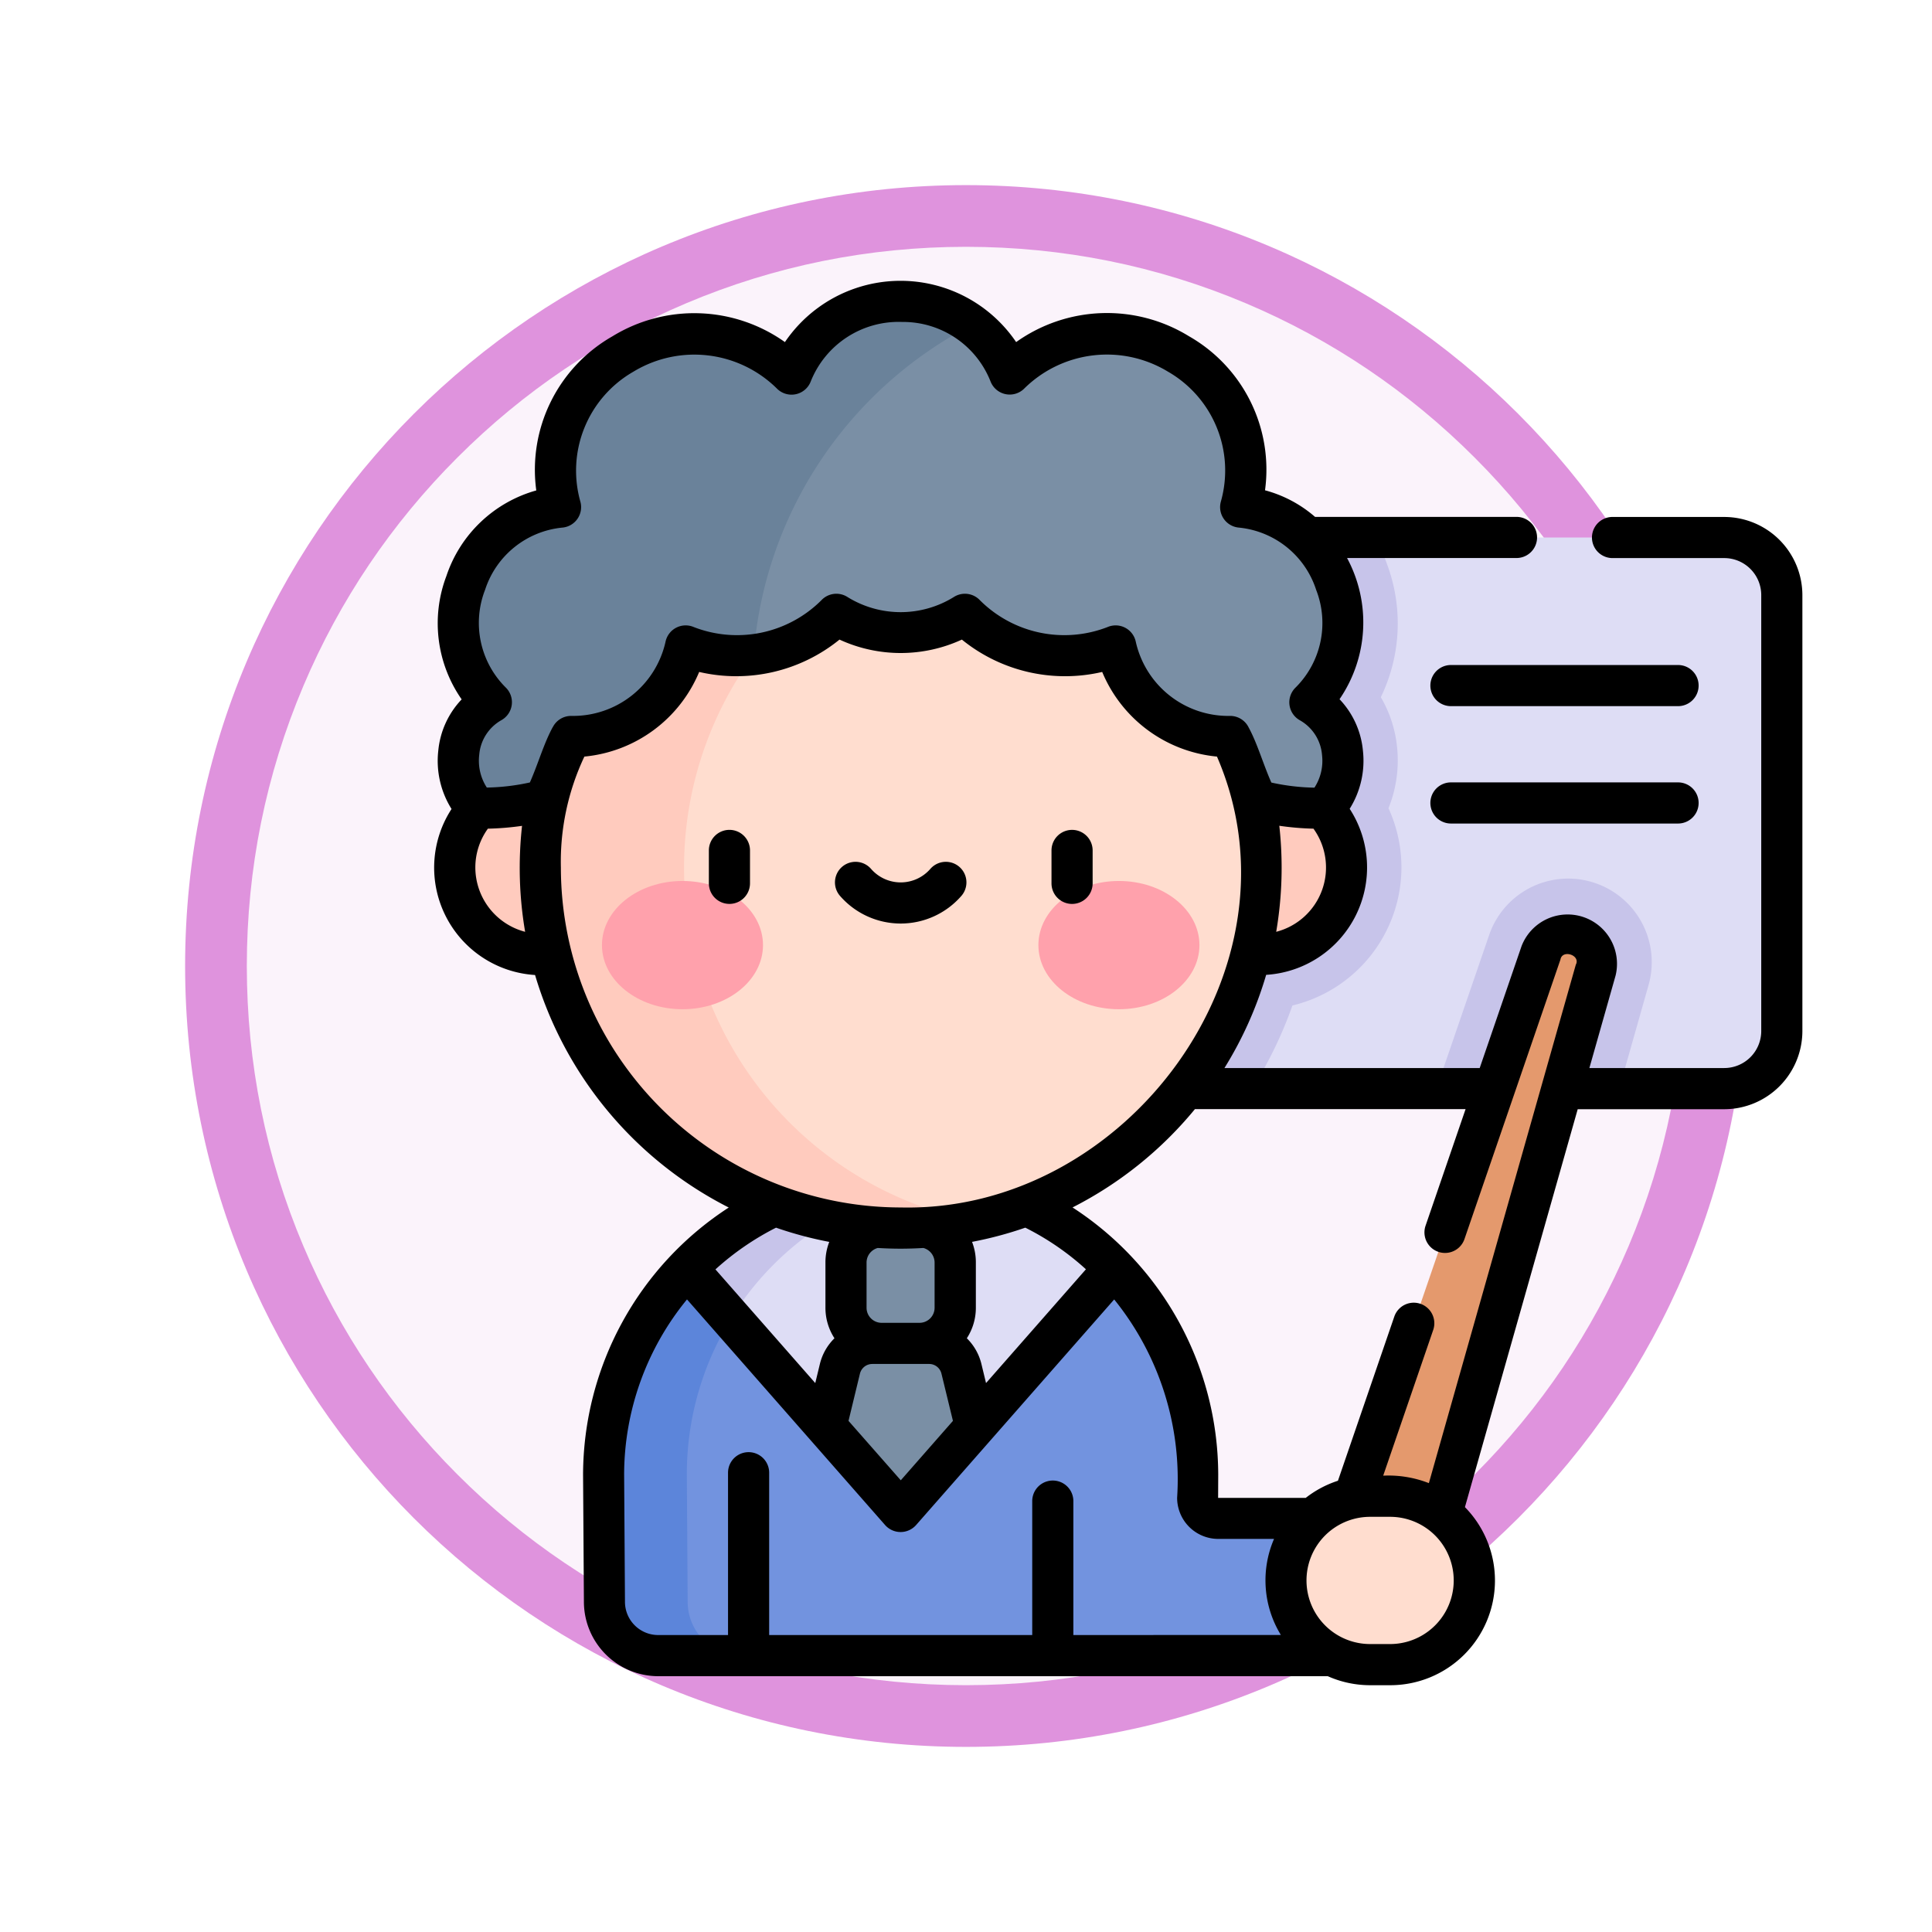 <svg xmlns="http://www.w3.org/2000/svg" xmlns:xlink="http://www.w3.org/1999/xlink" width="93.934" height="93.934" viewBox="0 0 93.934 93.934">
  <defs>
    <filter id="Trazado_978624" x="0" y="0" width="93.934" height="93.934" filterUnits="userSpaceOnUse">
      <feOffset dy="3" input="SourceAlpha"/>
      <feGaussianBlur stdDeviation="3" result="blur"/>
      <feFlood flood-opacity="0.161"/>
      <feComposite operator="in" in2="blur"/>
      <feComposite in="SourceGraphic"/>
    </filter>
  </defs>
  <g id="Grupo_1222150" data-name="Grupo 1222150" transform="translate(-609 -2553.533)">
    <g id="Grupo_1212226" data-name="Grupo 1212226" transform="translate(0 1030)">
      <g id="Grupo_1210963" data-name="Grupo 1210963" transform="translate(0 -377.186)">
        <g id="Grupo_1208068" data-name="Grupo 1208068" transform="translate(412 470.719)">
          <g id="Grupo_1144123" data-name="Grupo 1144123" transform="translate(206 1436)">
            <g transform="matrix(1, 0, 0, 1, -9, -6)" filter="url(#Trazado_978624)">
              <g id="Trazado_978624-2" data-name="Trazado 978624" transform="translate(9 6)" fill="#fbf3fb">
                <path d="M 37.967 74.434 C 33.043 74.434 28.268 73.47 23.773 71.568 C 19.43 69.732 15.53 67.102 12.181 63.753 C 8.831 60.403 6.202 56.503 4.365 52.161 C 2.464 47.666 1.5 42.89 1.5 37.967 C 1.5 33.043 2.464 28.268 4.365 23.773 C 6.202 19.43 8.831 15.53 12.181 12.181 C 15.53 8.831 19.43 6.202 23.773 4.365 C 28.268 2.464 33.043 1.5 37.967 1.5 C 42.89 1.5 47.666 2.464 52.161 4.365 C 56.503 6.202 60.403 8.831 63.753 12.181 C 67.102 15.53 69.732 19.43 71.568 23.773 C 73.47 28.268 74.434 33.043 74.434 37.967 C 74.434 42.89 73.47 47.666 71.568 52.161 C 69.732 56.503 67.102 60.403 63.753 63.753 C 60.403 67.102 56.503 69.732 52.161 71.568 C 47.666 73.47 42.89 74.434 37.967 74.434 Z" stroke="none"/>
                <path d="M 37.967 3 C 33.245 3 28.666 3.924 24.357 5.747 C 20.194 7.508 16.454 10.029 13.242 13.242 C 10.029 16.454 7.508 20.194 5.747 24.357 C 3.924 28.666 3 33.245 3 37.967 C 3 42.689 3.924 47.268 5.747 51.577 C 7.508 55.74 10.029 59.48 13.242 62.692 C 16.454 65.904 20.194 68.426 24.357 70.187 C 28.666 72.009 33.245 72.934 37.967 72.934 C 42.689 72.934 47.268 72.009 51.577 70.187 C 55.74 68.426 59.48 65.904 62.692 62.692 C 65.904 59.48 68.426 55.74 70.187 51.577 C 72.009 47.268 72.934 42.689 72.934 37.967 C 72.934 33.245 72.009 28.666 70.187 24.357 C 68.426 20.194 65.904 16.454 62.692 13.242 C 59.48 10.029 55.74 7.508 51.577 5.747 C 47.268 3.924 42.689 3 37.967 3 M 37.967 0 C 58.935 0 75.934 16.998 75.934 37.967 C 75.934 58.935 58.935 75.934 37.967 75.934 C 16.998 75.934 0 58.935 0 37.967 C 0 16.998 16.998 0 37.967 0 Z" stroke="none" fill="#df93dd"/>
              </g>
            </g>
          </g>
        </g>
      </g>
    </g>
    <g id="mentor" transform="translate(623.532 2567.186)">
      <g id="Grupo_1222148" data-name="Grupo 1222148" transform="translate(7.579 1.001)">
        <path id="Trazado_1172833" data-name="Trazado 1172833" d="M126.133,372.119,126,378.79H96.766c-2.562,0-3.3-1.159-3.309-2.6l-.041-6.209a12.026,12.026,0,0,1,3.289-8.256l7.811,5.393L114.9,359.95a14.387,14.387,0,0,1,4.057,10.035l-.005,1.134a1,1,0,0,0,.995,1Z" transform="translate(-82.834 -312.947)" fill="#7293df"/>
        <path id="Trazado_1172834" data-name="Trazado 1172834" d="M75.035,378.79H70.993a2.611,2.611,0,0,1-2.611-2.6l-.041-6.209A14.387,14.387,0,0,1,72.4,359.95l2.577,1.779a14.371,14.371,0,0,0-2.591,8.256l.041,6.209A2.611,2.611,0,0,0,75.035,378.79Z" transform="translate(-61.103 -312.947)" fill="#5c85da"/>
        <path id="Trazado_1172835" data-name="Trazado 1172835" d="M133.452,332.2s-6.756,7.7-6.756,7.7l-3.63,2.783-3.631-2.783-4.614-5.256c1.093-3.6,5.686-6.391,10.267-6.707a3.266,3.266,0,0,1,.859.147A14.409,14.409,0,0,1,133.452,332.2Z" transform="translate(-101.385 -285.199)" fill="#deddf5"/>
        <path id="Trazado_1172836" data-name="Trazado 1172836" d="M111.169,327.031a14.436,14.436,0,0,0-10.267,6.707L98.76,331.3a14.453,14.453,0,0,1,12.409-4.268Z" transform="translate(-87.467 -284.296)" fill="#c7c4ea"/>
        <path id="Trazado_1172837" data-name="Trazado 1172837" d="M310.777,93.587h16.978a2.8,2.8,0,0,1,2.8,2.8V117.58a2.8,2.8,0,0,1-2.8,2.8h-5.112l-4.248-1.827-4.64,1.827H304.8Z" transform="translate(-266.03 -82.106)" fill="#deddf5"/>
        <path id="Trazado_1172838" data-name="Trazado 1172838" d="M382.267,223.036l-1.428,5.038h-8.887l2.563-7.466a4.063,4.063,0,0,1,7.752,2.427Z" transform="translate(-324.224 -189.8)" fill="#c7c4ea"/>
        <path id="Trazado_1172839" data-name="Trazado 1172839" d="M274.307,109.626a6.913,6.913,0,0,1-5.3,6.713,20.058,20.058,0,0,1-1.958,4.041h-3.009a2.8,2.8,0,0,1-2.8-2.8V96.388a2.8,2.8,0,0,1,2.8-2.8h8.985a8.865,8.865,0,0,1,.589,1.314,8.23,8.23,0,0,1-.309,6.448,5.967,5.967,0,0,1,.789,2.425,6.208,6.208,0,0,1-.417,2.973A6.9,6.9,0,0,1,274.307,109.626Z" transform="translate(-228.28 -82.106)" fill="#c7c4ea"/>
        <path id="Trazado_1172840" data-name="Trazado 1172840" d="M349.743,238.839l-9.286,27.053,4.268.886,7.682-27.1A1.4,1.4,0,0,0,349.743,238.839Z" transform="translate(-296.931 -207.165)" fill="#e4996d"/>
        <path id="Trazado_1172841" data-name="Trazado 1172841" d="M341.908,451.2l-.136,6.671H337.73l.136-6.671Z" transform="translate(-294.567 -392.028)" fill="#c7c4ea"/>
        <path id="Trazado_1172842" data-name="Trazado 1172842" d="M160.316,350.524h-1.842a1.734,1.734,0,0,1-1.734-1.734v-2.206a1.734,1.734,0,0,1,1.734-1.734h1.842a1.734,1.734,0,0,1,1.734,1.734v2.206A1.734,1.734,0,0,1,160.316,350.524Z" transform="translate(-137.714 -299.862)" fill="#7a8fa5"/>
        <path id="Trazado_1172843" data-name="Trazado 1172843" d="M153.455,395.106l3.23-3.678-.677-2.8a1.616,1.616,0,0,0-1.571-1.237h-2.765a1.617,1.617,0,0,0-1.571,1.237l-.677,2.8,3.23,3.678A.533.533,0,0,0,153.455,395.106Z" transform="translate(-131.373 -336.729)" fill="#7a8fa5"/>
        <circle id="Elipse_14458" data-name="Elipse 14458" cx="4.234" cy="4.234" r="4.234" transform="translate(34.894 23.287)" fill="#ffcbbe"/>
        <circle id="Elipse_14459" data-name="Elipse 14459" cx="4.234" cy="4.234" r="4.234" transform="translate(0 23.287)" fill="#ffcbbe"/>
        <path id="Trazado_1172844" data-name="Trazado 1172844" d="M121.271,102.341a17.527,17.527,0,0,1-14.027,17.173c-9.636-1.831-14.712-8.692-14.712-17.173a16.928,16.928,0,0,1,14.712-17.174A17.528,17.528,0,0,1,121.271,102.341Z" transform="translate(-82.069 -74.809)" fill="#ffddcf"/>
        <path id="Trazado_1172845" data-name="Trazado 1172845" d="M66.277,117.253a17.522,17.522,0,1,1,0-34.347,17.526,17.526,0,0,0,0,34.347Z" transform="translate(-41.101 -72.547)" fill="#ffcbbe"/>
        <path id="Trazado_1172846" data-name="Trazado 1172846" d="M322.359,451.3h-1.313a3.923,3.923,0,0,1-3.923-3.923v-.34a3.923,3.923,0,0,1,3.923-3.923h1.313a3.923,3.923,0,0,1,3.923,3.923v.34A3.923,3.923,0,0,1,322.359,451.3Z" transform="translate(-276.708 -385.017)" fill="#ffddcf"/>
        <path id="Trazado_1172847" data-name="Trazado 1172847" d="M150.07,39.533a12.063,12.063,0,0,1-2.751-.28,1.078,1.078,0,0,1-.781-.719,18.436,18.436,0,0,0-.995-2.5,5.615,5.615,0,0,1-5.569-4.4,6.787,6.787,0,0,1-7.328-1.539,5.926,5.926,0,0,1-6.251,0,6.647,6.647,0,0,1-4.025,1.97c-.867-6.406,3.9-14.078,10.628-16.041a5.6,5.6,0,0,1,1.824,2.393c5.062-4.814,12.983.008,11.23,6.467,4.558.356,6.636,6.38,3.366,9.49a3.3,3.3,0,0,1,.652,5.157Z" transform="translate(-107.84 -14.89)" fill="#7a8fa5"/>
        <path id="Trazado_1172848" data-name="Trazado 1172848" d="M40.38,8.638A19.763,19.763,0,0,0,29.752,24.679a6.4,6.4,0,0,1-3.3-.431,5.615,5.615,0,0,1-5.568,4.4,18.26,18.26,0,0,0-1,2.5,1.076,1.076,0,0,1-.781.719,12.056,12.056,0,0,1-2.751.28A3.3,3.3,0,0,1,17,26.987c-3.27-3.11-1.192-9.134,3.366-9.49C18.616,11.038,26.537,6.216,31.6,11.03A5.613,5.613,0,0,1,37.007,7.5,5.556,5.556,0,0,1,40.38,8.638Z" transform="translate(-15.222 -7.501)" fill="#6a829a"/>
        <g id="Grupo_1222147" data-name="Grupo 1222147" transform="translate(7.156 28.179)">
          <ellipse id="Elipse_14460" data-name="Elipse 14460" cx="3.915" cy="3.118" rx="3.915" ry="3.118" fill="#ffa1ac"/>
          <ellipse id="Elipse_14461" data-name="Elipse 14461" cx="3.915" cy="3.118" rx="3.915" ry="3.118" transform="translate(21.22)" fill="#ffa1ac"/>
        </g>
      </g>
      <g id="Grupo_1222149" data-name="Grupo 1222149" transform="translate(6.579 0)">
        <path id="Trazado_1172849" data-name="Trazado 1172849" d="M381.8,182.861H370.758a1,1,0,0,0,0,2H381.8a1,1,0,1,0,0-2Z" transform="translate(-321.324 -158.474)"/>
        <path id="Trazado_1172850" data-name="Trazado 1172850" d="M381.8,140.1H370.758a1,1,0,0,0,0,2H381.8a1,1,0,1,0,0-2Z" transform="translate(-321.324 -121.42)"/>
        <path id="Trazado_1172851" data-name="Trazado 1172851" d="M107.7,200.172a1,1,0,0,0-1,1v1.6a1,1,0,1,0,2,0v-1.6A1,1,0,0,0,107.7,200.172Z" transform="translate(-93.346 -173.477)"/>
        <path id="Trazado_1172852" data-name="Trazado 1172852" d="M232.6,203.773a1,1,0,0,0,1-1v-1.6a1,1,0,1,0-2,0v1.6A1,1,0,0,0,232.6,203.773Z" transform="translate(-201.587 -173.477)"/>
        <path id="Trazado_1172853" data-name="Trazado 1172853" d="M158.827,213.474a1,1,0,0,0-1.508-1.314,1.91,1.91,0,0,1-2.884,0,1,1,0,0,0-1.508,1.314,3.911,3.911,0,0,0,5.9,0Z" transform="translate(-133.196 -183.568)"/>
        <path id="Trazado_1172854" data-name="Trazado 1172854" d="M69.3,11.481H63.869a1,1,0,0,0,0,2H69.3a1.8,1.8,0,0,1,1.8,1.8V36.475a1.8,1.8,0,0,1-1.8,1.8H62.744l1.273-4.493a2.4,2.4,0,0,0-4.572-1.431l-2.034,5.925H45a18.431,18.431,0,0,0,2.029-4.532,5.231,5.231,0,0,0,4.06-8.073,4.4,4.4,0,0,0,.644-2.828,4.183,4.183,0,0,0-1.137-2.5,6.61,6.61,0,0,0,.366-6.865H59.2a1,1,0,1,0,0-2H49.406a6.126,6.126,0,0,0-2.433-1.293,7.467,7.467,0,0,0-3.7-7.492,7.61,7.61,0,0,0-8.4.286,6.793,6.793,0,0,0-11.242,0A7.61,7.61,0,0,0,15.242,2.7a7.467,7.467,0,0,0-3.7,7.492,6.434,6.434,0,0,0-4.372,4.166,6.468,6.468,0,0,0,.744,5.993,4.183,4.183,0,0,0-1.137,2.5,4.4,4.4,0,0,0,.645,2.829,5.231,5.231,0,0,0,4.061,8.072A18.61,18.61,0,0,0,20.9,45.057a15.523,15.523,0,0,0-7.083,12.989l.041,6.21a3.621,3.621,0,0,0,3.612,3.588H50.024a5.063,5.063,0,0,0,2.063.438h.972a5.09,5.09,0,0,0,3.634-8.658l5.483-19.347H69.3a3.805,3.805,0,0,0,3.8-3.8V15.282a3.805,3.805,0,0,0-3.8-3.8ZM47.517,31.651a18.514,18.514,0,0,0,.151-5.155,13.66,13.66,0,0,0,1.661.141,3.229,3.229,0,0,1-1.813,5.015ZM8.579,28.521a3.218,3.218,0,0,1,.61-1.884A13.674,13.674,0,0,0,10.85,26.5,18.516,18.516,0,0,0,11,31.652,3.24,3.24,0,0,1,8.579,28.521Zm3.759-6.813c-.434.8-.71,1.788-1.107,2.682a10.467,10.467,0,0,1-2.094.248,2.4,2.4,0,0,1-.369-1.589,2.132,2.132,0,0,1,1.077-1.687,1,1,0,0,0,.2-1.6,4.427,4.427,0,0,1-.992-4.739A4.4,4.4,0,0,1,12.8,12a1,1,0,0,0,.887-1.259,5.544,5.544,0,0,1,2.576-6.322,5.708,5.708,0,0,1,7,.841,1,1,0,0,0,1.62-.358A4.6,4.6,0,0,1,29.328,2h.035a4.572,4.572,0,0,1,4.268,2.9,1,1,0,0,0,1.619.355,5.717,5.717,0,0,1,7-.841,5.544,5.544,0,0,1,2.576,6.322A1,1,0,0,0,45.714,12a4.4,4.4,0,0,1,3.746,3.028,4.427,4.427,0,0,1-.992,4.739,1,1,0,0,0,.2,1.6,2.132,2.132,0,0,1,1.077,1.687,2.4,2.4,0,0,1-.369,1.589,10.476,10.476,0,0,1-2.094-.248c-.4-.895-.673-1.886-1.106-2.682a1,1,0,0,0-.928-.558,4.613,4.613,0,0,1-4.557-3.6,1,1,0,0,0-1.375-.72,5.809,5.809,0,0,1-6.2-1.3,1,1,0,0,0-1.29-.15,4.913,4.913,0,0,1-5.136,0,1,1,0,0,0-1.29.15,5.809,5.809,0,0,1-6.2,1.3,1,1,0,0,0-1.375.72,4.609,4.609,0,0,1-4.558,3.6,1,1,0,0,0-.928.558Zm.4,6.824a11.964,11.964,0,0,1,1.143-5.4,6.73,6.73,0,0,0,5.581-4.115,7.961,7.961,0,0,0,6.823-1.573,7.106,7.106,0,0,0,5.949,0,7.96,7.96,0,0,0,6.823,1.573,6.729,6.729,0,0,0,5.58,4.115c4.444,10.241-4.412,22.179-15.377,21.922A16.54,16.54,0,0,1,12.738,28.532Zm19.99,18.195a18.341,18.341,0,0,0,2.59-.691,13.045,13.045,0,0,1,2.948,2.024l-4.857,5.532-.224-.926a2.613,2.613,0,0,0-.71-1.252,2.717,2.717,0,0,0,.439-1.483V47.724a2.747,2.747,0,0,0-.186-1Zm-4.851,5.936h2.765a.615.615,0,0,1,.6.472L31.8,55.43l-2.536,2.889L26.723,55.43l.555-2.294a.615.615,0,0,1,.6-.472ZM27.6,49.93V47.724a.735.735,0,0,1,.544-.7c.368.022.738.034,1.11.034s.743-.012,1.11-.034a.736.736,0,0,1,.544.7V49.93a.734.734,0,0,1-.733.733H28.338A.734.734,0,0,1,27.6,49.93Zm-4.4-3.893a18.342,18.342,0,0,0,2.587.691,2.75,2.75,0,0,0-.186,1V49.93a2.717,2.717,0,0,0,.439,1.484,2.612,2.612,0,0,0-.71,1.252l-.224.926-4.853-5.527A13.369,13.369,0,0,1,23.2,46.036ZM37.655,65.843V59.331a1,1,0,1,0-2,0v6.511H22.865V57.951a1,1,0,1,0-2,0v7.892h-3.4a1.615,1.615,0,0,1-1.611-1.6l-.041-6.2a13.473,13.473,0,0,1,3.057-8.518l9.635,10.974a1.006,1.006,0,0,0,1.5,0l9.635-10.973A13.9,13.9,0,0,1,42.7,59.169a2,2,0,0,0,1.995,2h2.717a5.082,5.082,0,0,0,.332,4.67Zm15.4.438h-.972a3.093,3.093,0,1,1,0-6.186h.972a3.093,3.093,0,1,1,0,6.186Zm9.033-33.044-7.148,25.22a5.4,5.4,0,0,0-2.221-.363l2.432-7.085a1,1,0,0,0-1.892-.649l-2.74,7.981a5.083,5.083,0,0,0-1.566.833l-4.26,0,.005-1.139a15.519,15.519,0,0,0-7.083-12.982,18.643,18.643,0,0,0,5.951-4.781H56.725l-1.946,5.669a1,1,0,0,0,1.892.649L61.337,33C61.421,32.5,62.311,32.776,62.092,33.237Z" transform="translate(-6.579 0)"/>
      </g>
    </g>
  </g>
</svg>
